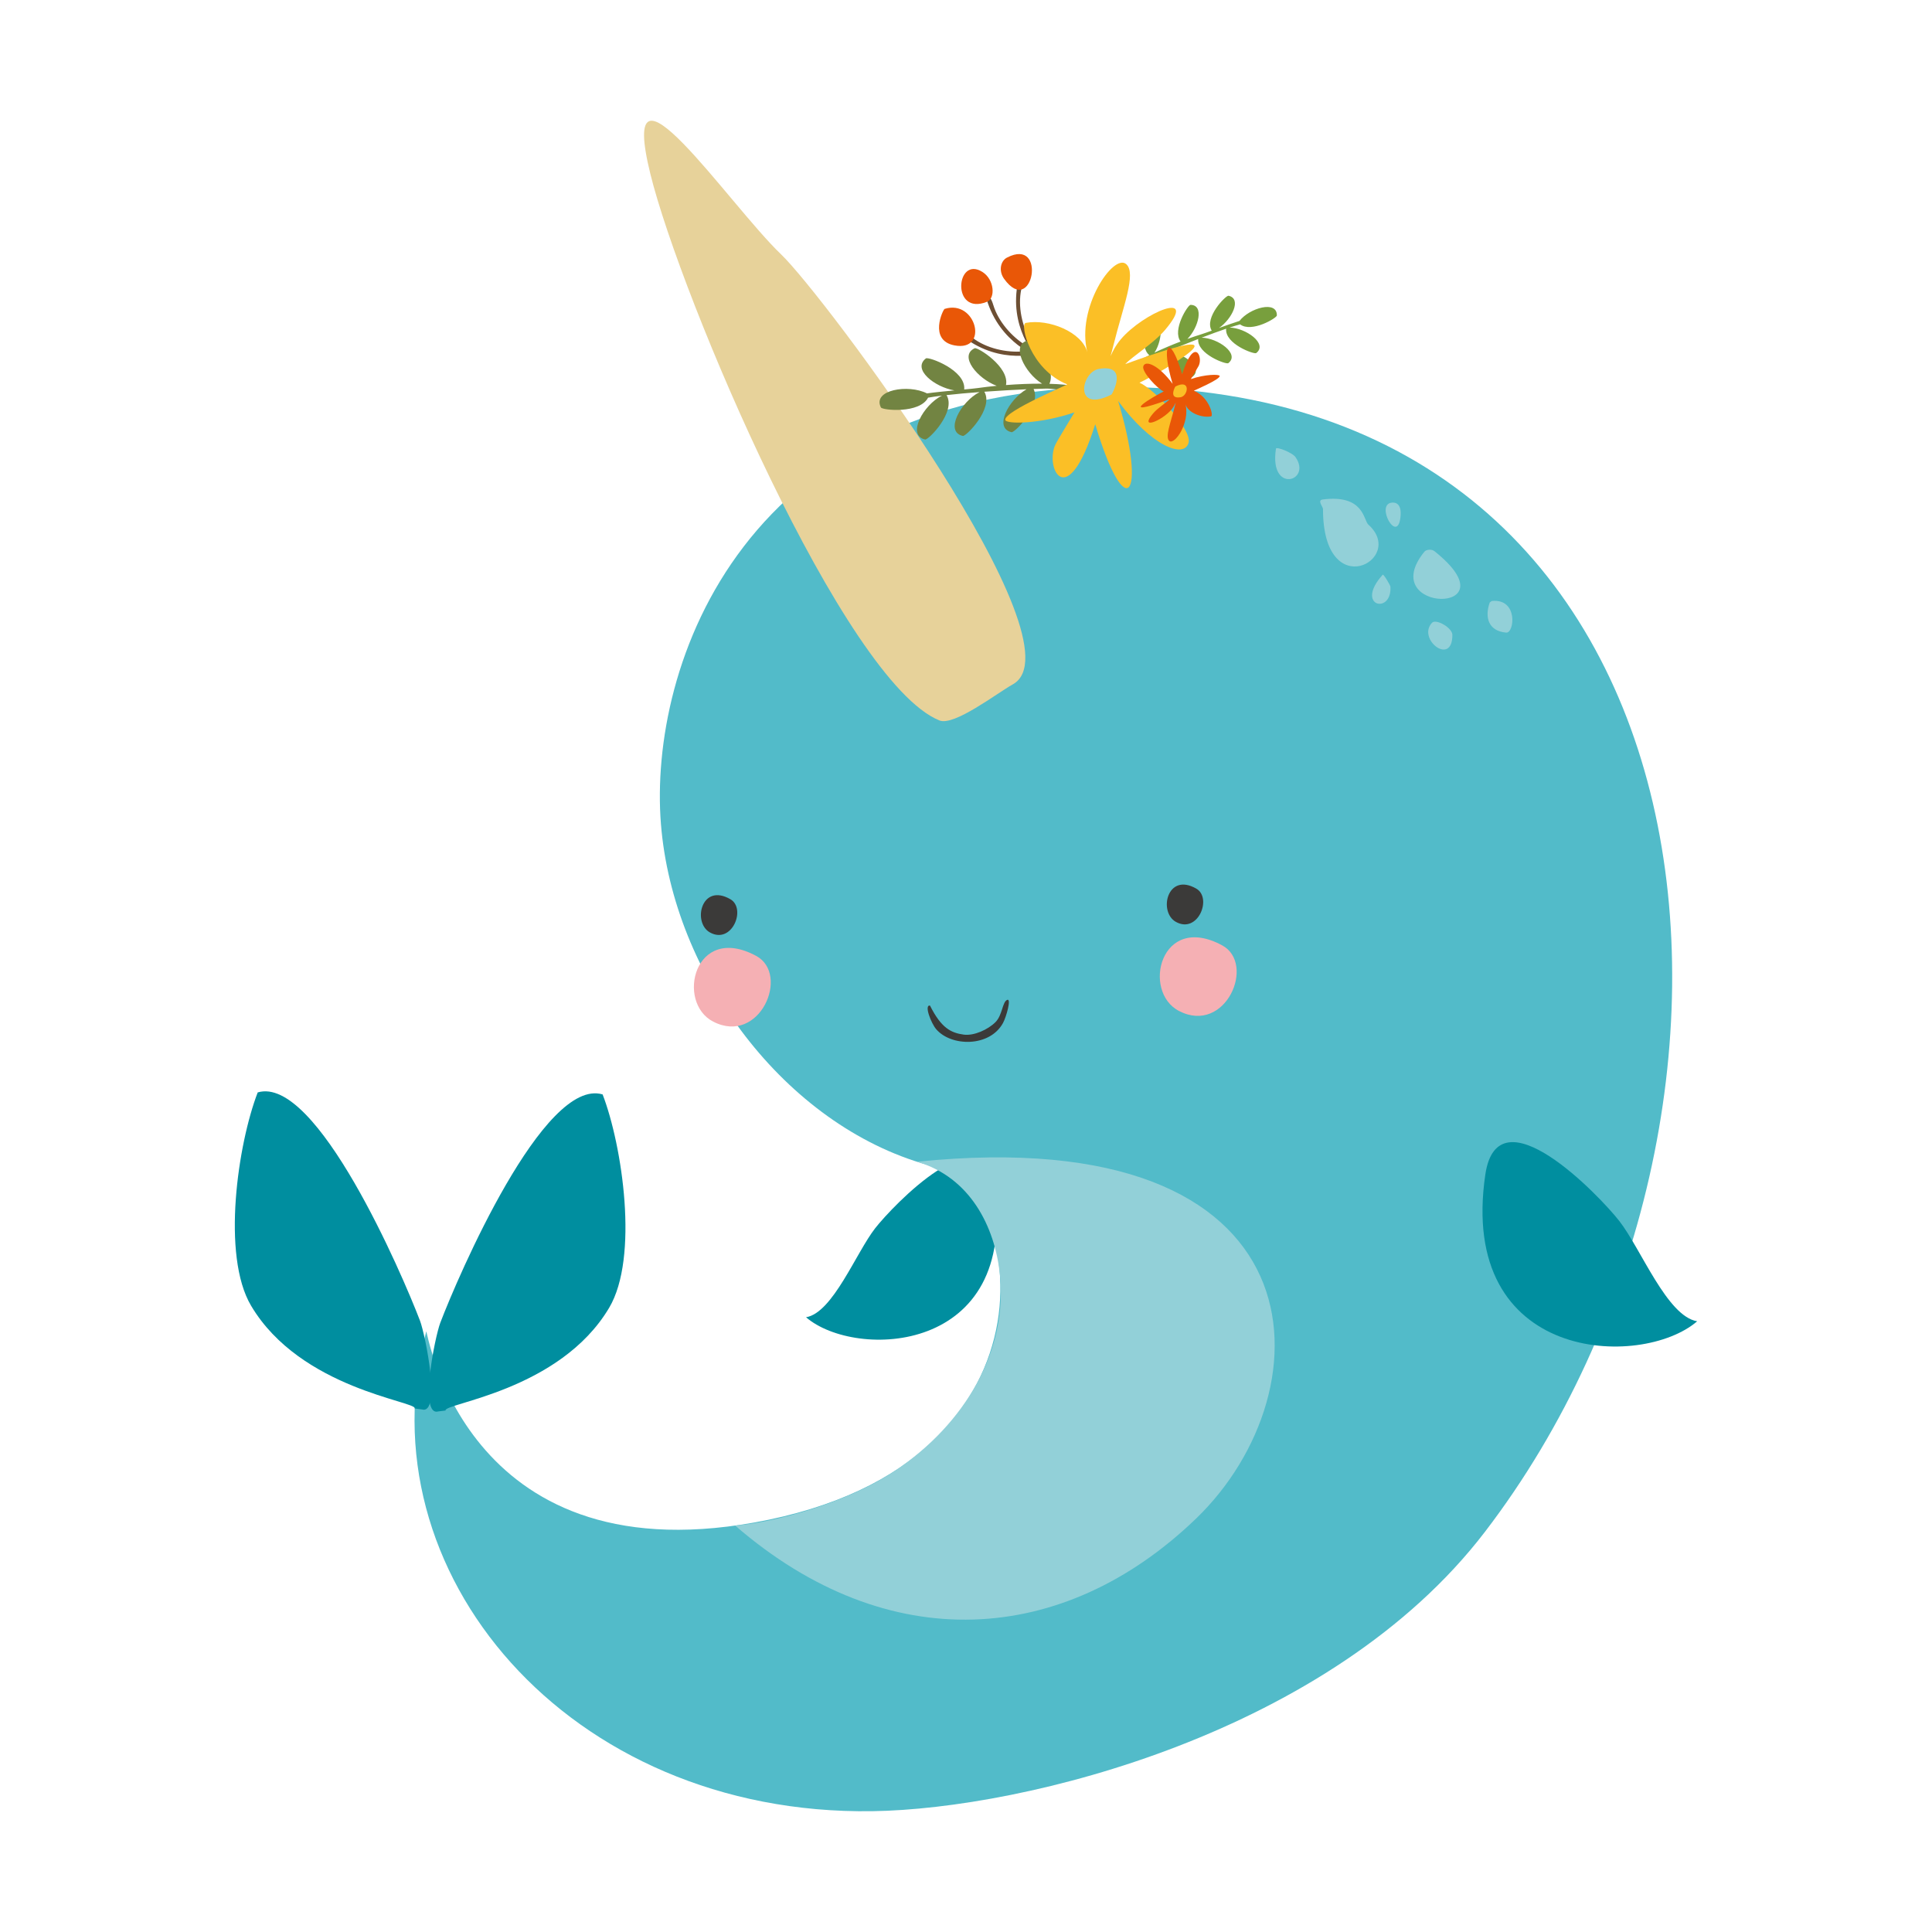 <?xml version="1.0" encoding="utf-8"?>
<!-- Generator: Adobe Illustrator 16.0.0, SVG Export Plug-In . SVG Version: 6.00 Build 0)  -->
<!DOCTYPE svg PUBLIC "-//W3C//DTD SVG 1.1//EN" "http://www.w3.org/Graphics/SVG/1.1/DTD/svg11.dtd">
<svg version="1.1" id="Layer_1" xmlns="http://www.w3.org/2000/svg" xmlns:xlink="http://www.w3.org/1999/xlink" x="0px" y="0px"
	 width="400px" height="400px" viewBox="0 0 400 400" enable-background="new 0 0 400 400" xml:space="preserve">
<g>
	<path fill-rule="evenodd" clip-rule="evenodd" fill="#008E9F" d="M181.217,254.264c-3.984,5.09-8.793,17.559-14.336,18.459
		c10.203,8.82,44.09,7.729,38.952-27.029C203.487,230.162,184.866,249.609,181.217,254.264z"/>
	<path fill-rule="evenodd" clip-rule="evenodd" fill="#52BBC9" d="M231.151,80.104c-77.409,0-96.926,57.936-94.311,90.508
		c2.51,31.34,25.777,62.34,55.157,70.561c18.842,0.195,31.883,61.967-35.911,74.064c-60.17,10.746-67.678-40.18-67.836-39.58
		c-13.252,49.531,29.234,100.244,92.354,99.332c31.586-0.459,94.92-16.162,126.823-57.818
		C373.669,230.664,359.325,80.107,231.151,80.104z"/>
	<path fill-rule="evenodd" clip-rule="evenodd" fill="#008E9F" d="M85.864,291.613c0.578-1.473-23.631-4.006-33.877-21.271
		c-6.182-10.416-2.725-33.566,1.369-44.168c12.176-3.637,29.928,37.643,33.604,47.273c1.115,2.939,4.463,19.543,0.375,18.357
		L85.864,291.613z"/>
	<path fill-rule="evenodd" clip-rule="evenodd" fill="#008E9F" d="M92.252,292.031c-0.576-1.475,23.619-4.012,33.869-21.27
		c6.189-10.422,2.725-33.572-1.355-44.174c-12.184-3.633-29.941,37.654-33.605,47.271c-1.123,2.943-4.475,19.547-0.381,18.357
		L92.252,292.031z"/>
	<path fill-rule="evenodd" clip-rule="evenodd" fill="#3B3A39" d="M147.004,193.064c4.561,2.51,7.557-4.957,4.217-6.887
		C145.188,182.689,143.317,191.035,147.004,193.064z"/>
	<path fill-rule="evenodd" clip-rule="evenodd" fill="#F5B0B4" d="M147.659,211.516c9.639,4.961,15.969-9.791,8.91-13.602
		C143.809,191.031,139.864,207.506,147.659,211.516z"/>
	<path fill-rule="evenodd" clip-rule="evenodd" fill="#3B3A39" d="M243.472,190.875c4.561,2.506,7.551-4.963,4.213-6.891
		C241.647,180.5,239.78,188.84,243.472,190.875z"/>
	<path fill-rule="evenodd" clip-rule="evenodd" fill="#F5B0B4" d="M244.12,209.322c9.637,4.957,15.967-9.799,8.912-13.6
		C240.272,188.836,236.327,205.311,244.12,209.322z"/>
	<path fill-rule="evenodd" clip-rule="evenodd" fill="#92D0D8" d="M189.847,240.525c84.887-8.672,85.426,47.242,57.791,73.877
		c-27.414,26.414-63.774,28.857-95.43,1.453c6.902-0.502,22.391-4.182,33.149-11.385c14.4-9.646,23.408-24.912,21.646-40.775
		C205.927,253.959,200.884,243.74,189.847,240.525z"/>
	<path fill-rule="evenodd" clip-rule="evenodd" fill="#3B3A39" d="M208.522,207.014c-1.016,0.43-0.965,3.162-2.432,4.623
		c-1.555,1.535-4.428,2.854-6.551,2.572c-2.615-0.359-4.654-1.328-6.996-6.021c-1.268-0.168,0.252,3.688,1.277,4.887
		c3.104,3.648,11.086,3.762,13.836-1.266C208.345,210.564,209.442,206.629,208.522,207.014z"/>
	<path fill-rule="evenodd" clip-rule="evenodd" fill="#E7D29A" d="M194.499,149.16c-19.729-7.967-53.543-87.566-59.846-113.143
		c-7.043-28.553,16.137,6.197,27.08,16.662c8.82,8.432,62.911,80.734,47.952,89.016C206.419,143.508,197.54,150.391,194.499,149.16z
		"/>
	<path fill-rule="evenodd" clip-rule="evenodd" fill="#008E9F" d="M335.239,252.771c4.494,5.736,9.91,19.768,16.143,20.785
		c-11.488,9.934-49.639,8.699-43.854-30.432C310.171,225.637,331.136,247.533,335.239,252.771z"/>
	<path fill-rule="evenodd" clip-rule="evenodd" fill="#92D0D8" d="M273.911,105.391c0,19.912,17.395,10.379,9.391,3.227
		c-1.014-0.904-0.877-6.299-9.441-5.207C272.638,103.566,273.911,104.895,273.911,105.391z"/>
	<path fill-rule="evenodd" clip-rule="evenodd" fill="#92D0D8" d="M294.899,114.23c-10.352,12.779,18.965,13.303,2.066-0.133
		C296.438,113.672,295.306,113.734,294.899,114.23z"/>
	<path fill-rule="evenodd" clip-rule="evenodd" fill="#92D0D8" d="M286.271,118.996c-5.904,6.541,1.973,8.326,1.598,2.449
		C287.849,121.188,286.458,118.783,286.271,118.996z"/>
	<path fill-rule="evenodd" clip-rule="evenodd" fill="#92D0D8" d="M296.489,128.932c-3.18,3.359,4.211,9.131,4.211,2.521
		C300.7,129.98,297.323,128.059,296.489,128.932z"/>
	<path fill-rule="evenodd" clip-rule="evenodd" fill="#92D0D8" d="M308.44,124.727c-1.092,3.07-0.305,5.924,3.395,6.248
		c1.719,0.146,2.537-7.113-2.975-6.549L308.44,124.727z"/>
	<path fill-rule="evenodd" clip-rule="evenodd" fill="#92D0D8" d="M288.071,104.076c-3.266,0.473,1.193,8.545,1.867,3.107
		C290.308,104.244,288.921,103.951,288.071,104.076z"/>
	<path fill-rule="evenodd" clip-rule="evenodd" fill="#92D0D8" d="M264.175,92.887c-1.473,9.475,7.551,6.766,4.035,1.738
		C267.556,93.686,264.241,92.42,264.175,92.887z"/>
	<path fill-rule="evenodd" clip-rule="evenodd" fill="#6D4F33" d="M210.815,58.145c-1.045,4.822-0.117,8.703,1.092,11.479
		c0.416,0.959,0.854,1.758,1.25,2.369c-0.211-0.133-0.436-0.275-0.693-0.432c-3.014-1.844-5.766-4.986-6.809-8.404
		c-0.768-2.537-1.594-1.893-1.408-1.266c1.4,4.723,4.09,7.678,6.475,9.533c0.682,0.518,1.32,0.947,1.883,1.277
		c-0.23,0.012-0.473,0.027-0.736,0.055c-3.523,0.289-7.605-0.623-10.453-2.771c-2.121-1.598-2.414-0.588-1.895-0.189
		c3.92,2.988,7.834,3.795,10.857,3.869c1.543,0.043,2.803-0.098,3.594-0.275l0.191,0.063c3.801,2.766,7.564,3.525,10.492,3.604
		c4.564,0.117,6.625-1.34,1.488-0.916c-3.523,0.289-7.596-0.623-10.453-2.77c-0.564-0.422-0.994-0.66-1.32-0.777
		c-0.172-0.459-0.492-1.125-1.002-2.01c-1.758-3.068-2.666-7.148-1.93-10.641C211.979,57.342,210.948,57.514,210.815,58.145z"/>
	<path fill-rule="evenodd" clip-rule="evenodd" fill="#E95707" d="M208.491,53.328c-1.387,0.721-1.754,2.824-0.596,4.412
		C213.8,65.896,216.911,48.979,208.491,53.328z"/>
	<path fill-rule="evenodd" clip-rule="evenodd" fill="#E95707" d="M204.333,62.486c1.813-0.721,1.555-4.623-0.939-6.186
		C197.899,52.828,196.886,65.461,204.333,62.486z"/>
	<path fill-rule="evenodd" clip-rule="evenodd" fill="#E95707" d="M197.599,71.506c7.219,1.391,4.564-9.607-2.023-7.555
		C195.249,64.057,192.181,70.461,197.599,71.506z"/>
	<path fill-rule="evenodd" clip-rule="evenodd" fill="#728442" d="M229.024,81.137c-0.203,0.145-4.264-1.045-8.605-1.486
		c-0.967-0.096-2.027-0.158-3.15-0.189c1.613-3.441-3.732-9.102-4.385-8.977c-3.771,0.744-0.756,6.727,2.865,8.949
		c-2.408-0.012-4.996,0.098-7.467,0.287c0.748-3.756-5.902-7.908-6.494-7.619c-3.344,1.598,0.643,6.326,4.568,7.775
		c-1.4,0.137-2.725,0.293-3.918,0.465c-0.568,0.082-1.586,0.178-2.809,0.295c0.4-4.006-7.395-6.844-7.936-6.43
		c-2.889,2.236,1.801,5.936,5.904,6.621c-1.902,0.18-3.986,0.383-5.68,0.619c-3.826-1.963-11.372-0.744-9.534,2.912
		c0.297,0.588,8.022,1.348,9.768-2.027c0.811-0.145,1.781-0.287,2.865-0.424c-3.832,1.914-7.371,8.227-3.48,9.088
		c0.67,0.152,6.5-5.748,4.432-9.193c2.053-0.238,4.42-0.449,6.848-0.627c-3.828,1.912-7.367,8.215-3.469,9.08
		c0.662,0.145,6.447-5.701,4.451-9.154c3.051-0.219,6.143-0.395,8.734-0.508c-3.684,2.125-6.863,8.053-3.1,8.887
		c0.648,0.145,6.213-5.465,4.561-8.949c1.014-0.035,1.926-0.063,2.678-0.078c2.188-0.041,11.898,1.871,12.211,1.104
		C228.993,81.303,229.142,81.055,229.024,81.137z"/>
	<path fill-rule="evenodd" clip-rule="evenodd" fill="#789F3D" d="M230.179,78.674c0.186,0.033,2.672-2.168,5.604-3.941
		c0.654-0.398,1.383-0.799,2.176-1.189c-2.297-1.904-0.406-7.713,0.092-7.842c2.932-0.744,2.799,4.518,0.975,7.305
		c1.707-0.811,3.586-1.605,5.402-2.295c-1.793-2.414,1.527-7.594,2.051-7.594c2.906,0.023,1.66,4.709-0.639,7.059
		c1.043-0.373,2.037-0.709,2.938-0.986c0.438-0.135,1.189-0.404,2.098-0.732c-1.629-2.709,2.953-7.346,3.477-7.229
		c2.799,0.623,0.709,4.816-1.973,6.684c1.41-0.516,2.959-1.064,4.24-1.469c2.059-2.674,7.818-4.342,7.74-1.127
		c-0.008,0.514-5.238,3.641-7.611,1.836c-0.619,0.168-1.355,0.393-2.178,0.662c3.363,0.07,7.988,3.363,5.518,5.281
		c-0.42,0.328-6.539-1.902-6.229-5.043c-1.531,0.521-3.289,1.168-5.074,1.855c3.367,0.072,7.99,3.359,5.52,5.281
		c-0.422,0.326-6.49-1.879-6.236-5.002c-2.236,0.873-4.49,1.781-6.369,2.572c3.324,0.27,7.578,3.402,5.176,5.262
		c-0.404,0.32-6.234-1.793-6.234-4.816c-0.73,0.318-1.381,0.604-1.926,0.842c-1.566,0.701-7.814,5.32-8.299,4.875
		C230.259,78.789,230.069,78.654,230.179,78.674z"/>
	<path fill-rule="evenodd" clip-rule="evenodd" fill="#FBBF26" d="M225.126,72.951c-2.365-9.193,5.41-20.559,8.037-18.271
		c2.191,1.898-0.686,8.926-2.592,16.627c-1.158,4.674-0.795,1.633,1.469-1.049c4.662-5.504,16.355-10.449,9.176-1.953
		c-2.33,2.764-6.82,5.512-8.244,7.082c28.059-10.254,7.02,1.938,2.951,3.844c3.125,1.348,10.951,9.717,10.152,12.469
		c-0.959,3.293-7.709,0.662-14.572-8.668c6.029,20.09,1.504,25.75-4.748,4.797c-5.9,18.781-10.506,8.832-8.223,4.174
		c0.51-1.037,3.908-6.563,3.928-6.629c-7.076,2.439-14.264,2.506-14.338,1.547c-0.137-1.832,13.021-7.266,12.811-7.348
		c-7.623-3.078-9.846-12.471-8.563-12.717C217.13,65.947,224.048,68.758,225.126,72.951z"/>
	<path fill-rule="evenodd" clip-rule="evenodd" fill="#92D0D8" d="M230.132,81.678c0.107-0.051,3.631-6.4-2.635-5.293
		C223.786,77.039,222.259,85.688,230.132,81.678z"/>
	<path fill-rule="evenodd" clip-rule="evenodd" fill="#E95707" d="M245.437,83.666c0.986,3.838-2.26,8.57-3.355,7.615
		c-0.904-0.791,0.285-3.719,1.084-6.93c0.482-1.949,0.326-0.682-0.617,0.436c-1.939,2.297-6.813,4.357-3.818,0.816
		c0.967-1.154,2.836-2.301,3.438-2.951c-11.697,4.275-2.939-0.811-1.236-1.602c-1.301-0.563-4.564-4.055-4.229-5.199
		c0.395-1.373,3.207-0.273,6.072,3.617c-2.518-8.377-0.627-10.734,1.977-2c2.463-7.834,4.377-3.688,3.43-1.738
		c-0.211,0.424-1.625,2.732-1.633,2.756c2.945-1.01,5.936-1.041,5.975-0.645c0.059,0.766-5.43,3.033-5.344,3.064
		c3.18,1.281,4.107,5.199,3.57,5.297C248.769,86.58,245.884,85.416,245.437,83.666z"/>
	<path fill-rule="evenodd" clip-rule="evenodd" fill="#FBBF26" d="M243.351,80.025c-0.047,0.027-1.52,2.674,1.096,2.213
		C245.993,81.967,246.626,78.361,243.351,80.025z"/>
</g>
<rect x="-655" y="-942" fill-rule="evenodd" clip-rule="evenodd" fill="none" stroke="#00A651" stroke-width="10" stroke-miterlimit="10" width="2843" height="1848"/>
</svg>
